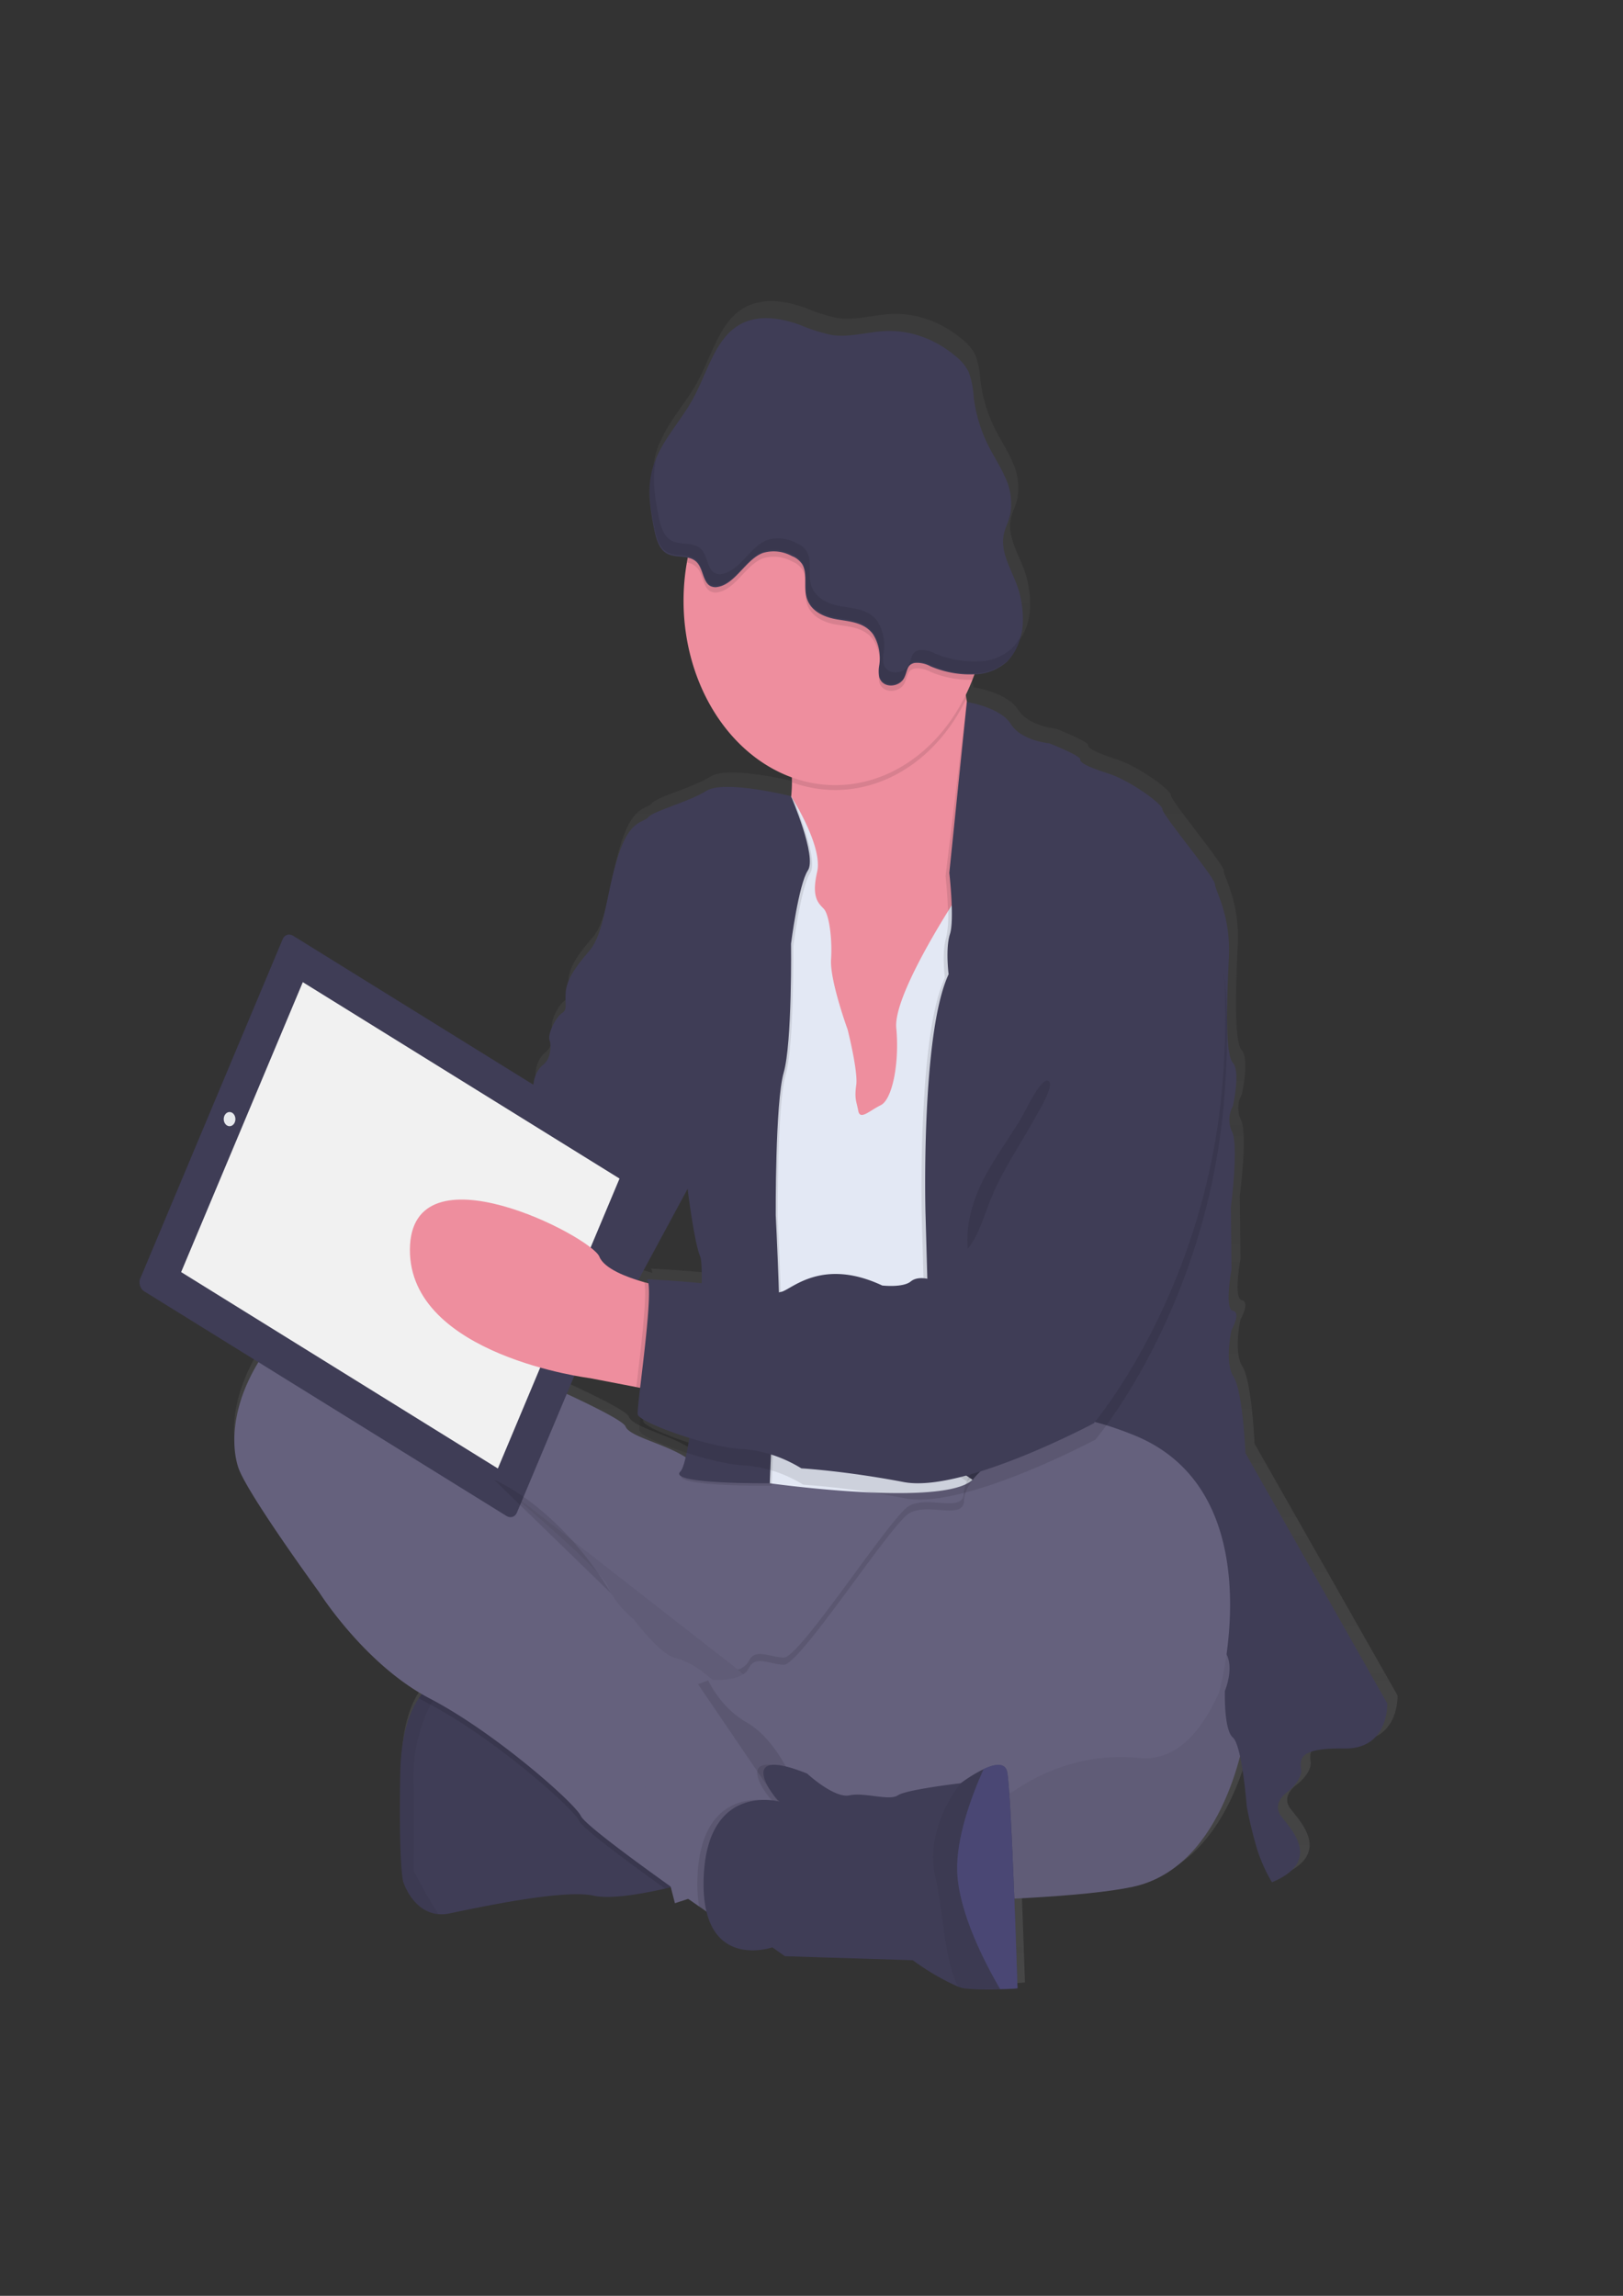 <?xml version="1.0" encoding="UTF-8" standalone="no"?>
<svg
   xmlns:dc="http://purl.org/dc/elements/1.1/"
   xmlns:cc="http://creativecommons.org/ns#"
   xmlns:rdf="http://www.w3.org/1999/02/22-rdf-syntax-ns#"
   xmlns:svg="http://www.w3.org/2000/svg"
   xmlns="http://www.w3.org/2000/svg"
   xmlns:sodipodi="http://sodipodi.sourceforge.net/DTD/sodipodi-0.dtd"
   xmlns:inkscape="http://www.inkscape.org/namespaces/inkscape"
   sodipodi:docname="undraw_mind_map_cwng.svg"
   inkscape:version="1.0 (4035a4fb49, 2020-05-01)"
   id="svg566"
   version="1.1"
   viewBox="0 0 210 297"
   height="297mm"
   width="210mm">
  <rect x="0" y="0" width="210" height="297" fill="#333333" stroke="none"/>
  <defs
     id="defs560">
    <linearGradient
       id="bd43dd7f-2dfd-4389-bf1e-697a1c0f972b"
       x1="891.82"
       y1="790.72"
       x2="891.82"
       y2="522.9"
       gradientUnits="userSpaceOnUse"
       gradientTransform="matrix(0.669,0,0,0.812,-491.004,-385.761)">
      <stop
         offset="0"
         stop-color="gray"
         stop-opacity="0.25"
         id="stop254" />
      <stop
         offset="0.54"
         stop-color="gray"
         stop-opacity="0.12"
         id="stop256" />
      <stop
         offset="1"
         stop-color="gray"
         stop-opacity="0.1"
         id="stop258" />
    </linearGradient>
  </defs>
  <sodipodi:namedview
     inkscape:window-maximized="0"
     inkscape:window-y="122"
     inkscape:window-x="1661"
     inkscape:window-height="900"
     inkscape:window-width="1439"
     showgrid="false"
     inkscape:document-rotation="0"
     inkscape:current-layer="layer1"
     inkscape:document-units="mm"
     inkscape:cy="560"
     inkscape:cx="400"
     inkscape:zoom="0.35"
     inkscape:pageshadow="2"
     inkscape:pageopacity="0.0"
     borderopacity="1.0"
     bordercolor="#666666"
     pagecolor="#ffffff"
     id="base" />
  <g
     id="layer1"
     inkscape:groupmode="layer"
     inkscape:label="Calque 1">
    <path
       d="m 180.833,219.339 -18.51,-32.591 c 0,0 -0.348,-8.066 -1.559,-9.959 -1.211,-1.893 -0.261,-6.076 -0.261,-6.076 0,0 1.298,-2.307 0.174,-2.51 -1.124,-0.203 -0.174,-5.345 -0.174,-5.345 l -0.087,-8.18 c 0,0 1.037,-7.855 0.174,-9.748 a 2.555,3.103 0 0 1 0.087,-3.355 c 0,0 1.037,-4.508 0,-5.686 -1.037,-1.178 -0.783,-8.172 -0.522,-13.72 0.261,-5.548 -1.813,-8.7 -1.813,-9.537 0,-0.837 -6.837,-9.017 -6.837,-9.748 0,-0.731 -4.321,-3.769 -6.917,-4.614 -2.596,-0.845 -3.893,-1.462 -3.806,-1.885 0.087,-0.422 -4.067,-2.096 -4.067,-2.096 0,0 -3.632,-0.309 -5.017,-2.51 -1.385,-2.201 -5.619,-2.843 -5.733,-2.859 0,-0.146 -0.06,-0.292 -0.08,-0.439 l -0.08,-0.471 c 0.328,-0.666 0.629,-1.348 0.903,-2.055 l 0.241,-0.642 a 7.358,8.936 0 0 0 4.255,-1.625 5.82,7.067 0 0 0 2.074,-5.028 9.098,11.048 0 0 0 -1.01,-5.581 c -0.763,-1.893 -1.873,-3.842 -1.492,-5.889 0.167,-0.885 0.602,-1.625 0.829,-2.526 a 5.479,6.653 0 0 0 -0.622,-4.963 c -0.669,-1.519 -1.565,-2.859 -2.295,-4.338 a 13.867,16.84 0 0 1 -1.826,-6.125 7.947,9.651 0 0 0 -0.669,-3.339 5.097,6.19 0 0 0 -1.519,-1.86 15.152,18.399 0 0 0 -9.298,-3.42 c -2.355,0.097 -4.683,0.869 -7.037,0.52 a 26.042,31.624 0 0 1 -4.114,-1.308 c -2.897,-1.04 -6.248,-1.47 -8.77,0.544 -2.522,2.015 -3.532,5.979 -5.245,9.082 -1.519,2.746 -3.733,5.045 -4.883,7.953 0,-0.057 0,-0.114 0.033,-0.17 a 8.261,10.032 0 0 0 -0.669,2.12 c -0.441,2.283 -0.074,4.671 0.381,6.945 0.241,1.178 0.562,2.437 1.398,3.103 0.836,0.666 2.007,0.512 3.024,0.723 -0.04,0.203 -0.08,0.398 -0.114,0.601 A 19.734,23.964 0 0 0 103.094,98.715 c 0,0.211 0,0.431 0,0.634 0,0.625 -0.04,1.227 -0.094,1.803 v 0 c 0,0 -8.696,-2.169 -11.031,-0.707 -2.335,1.462 -6.924,2.624 -7.613,3.461 -0.689,0.837 -2.422,0.211 -3.98,5.134 -1.559,4.923 -1.726,9.959 -3.719,12.258 -1.993,2.299 -3.024,3.883 -3.111,5.556 -0.087,1.673 0.254,2.096 -0.522,2.624 -0.776,0.528 -1.9,2.721 -1.559,3.558 0,0 0.435,2.096 -0.95,3.144 a 2.883,3.501 0 0 0 -1.211,3.144 c 0,0 -0.522,2.307 -1.733,2.827 -1.211,0.52 -2.007,3.989 -2.007,3.989 l -3.92,5.475 -7.78,-10.447 a 3.278,3.98 0 0 0 -4.622,-0.284 l -3.753,4.224 a 7.519,9.131 0 0 0 -3.82,2.762 10.034,12.185 0 0 0 -2.007,3.574 l -2.087,2.291 a 3.211,3.899 0 0 0 -1.077,2.794 3.244,3.94 0 0 0 0.542,4.322 l 4.977,6.694 v 0.057 a 8.696,10.56 0 0 0 -4.816,2.38 c -7.439,7.961 -7.526,15.296 -6.402,18.684 1.124,3.387 10.549,16.247 10.549,16.247 0,0 5.479,8.651 13.379,13.249 v 0 l -0.054,0.073 c -0.16,0.203 -0.314,0.422 -0.468,0.658 l -0.127,0.203 -0.121,0.203 -0.141,0.252 -0.107,0.203 -0.154,0.301 a 1.338,1.625 0 0 1 -0.094,0.203 c -0.06,0.13 -0.121,0.268 -0.174,0.406 l -0.06,0.138 c -0.074,0.179 -0.14,0.374 -0.214,0.569 -0.074,0.195 -0.047,0.146 -0.067,0.211 -0.019,0.065 -0.094,0.276 -0.134,0.422 l -0.08,0.268 c -0.04,0.13 -0.074,0.268 -0.114,0.406 -0.04,0.138 -0.047,0.195 -0.074,0.301 l -0.1,0.455 -0.06,0.284 c -0.054,0.244 -0.094,0.496 -0.141,0.755 l -0.04,0.301 c 0,0.17 -0.054,0.349 -0.074,0.536 -0.019,0.187 -0.033,0.252 -0.047,0.382 -0.013,0.13 0,0.341 -0.054,0.52 -0.054,0.179 0,0.268 -0.033,0.398 -0.033,0.13 0,0.398 0,0.601 0,0.203 0,0.236 0,0.366 0,0.325 0,0.666 -0.033,1.015 -0.174,12.258 0.415,14.037 0.415,14.037 0,0 1.224,3.907 4.596,4.184 a 5.974,7.254 0 0 0 1.478,-0.097 c 4.495,-0.942 15.051,-3.144 18.771,-2.299 2.234,0.504 6.375,-0.244 9.318,-0.918 l 0.783,-0.187 0.535,2.088 1.713,-0.569 1.452,1.015 0.916,0.642 c 1.706,7.027 8.636,4.63 8.636,4.63 l 1.646,1.154 16.724,0.52 a 33.802,41.047 0 0 0 5.913,3.452 5.94,7.214 0 0 0 0.836,0.219 38.438,46.677 0 0 0 4.649,0.106 c 1.284,0 2.274,-0.106 2.274,-0.106 0,0 -0.174,-5.5 -0.415,-11.665 6.375,-0.325 12.041,-0.812 15.459,-1.535 8.87,-1.901 12.583,-11.779 13.954,-17.043 a 40.572,49.268 0 0 1 0.87,6.499 39.207,47.611 0 0 0 1.385,5.686 15.834,19.228 0 0 0 1.906,4.192 c 6.576,-2.721 2.596,-6.807 1.211,-8.586 -1.385,-1.779 0.95,-3.249 0.95,-3.249 0,0 1.82,-1.47 1.646,-2.835 -0.174,-1.365 -0.261,-2.827 5.619,-2.721 5.88,0.106 5.626,-5.865 5.626,-5.865 z M 89.495,152.427 c 0.074,0.601 0.896,7.051 1.639,8.749 a 9.613,11.673 0 0 1 0.194,3.452 c -3.485,-0.333 -7.118,-0.52 -7.118,-0.52 a 0.829,1.007 0 0 1 0.187,0.544 l -0.549,-0.154 c -0.254,-0.073 -0.522,-0.146 -0.796,-0.236 l 6.422,-11.852 z m -12.71,24.573 6.021,1.162 0.508,0.097 a 20.262,24.606 0 0 0 -0.314,3.461 c 0,0.106 0.134,0.236 0.328,0.39 a 7.807,9.48 0 0 0 -0.114,1.73 c 0.094,0.585 2.917,1.836 6.154,2.876 -0.047,0.211 -0.094,0.406 -0.134,0.601 v 0 c -2.856,-1.828 -7.358,-2.681 -7.88,-4.062 -0.522,-1.381 -15.794,-7.823 -15.794,-7.823 0,0 -0.562,-0.366 -1.525,-0.926 l 4.014,0.926 1.11,-0.138 a 60.152,73.045 0 0 0 7.613,1.706 z"
       fill="url(#bd43dd7f-2dfd-4389-bf1e-697a1c0f972b)"
       id="path363"
       style="fill:url(#bd43dd7f-2dfd-4389-bf1e-697a1c0f972b);stroke-width:0.737" />
    <path
       d="m 161.146,223.896 c 0,0 -2.402,17.587 -14.576,20.195 -12.175,2.608 -52.807,2.08 -52.807,2.08 0,0 -23.233,-4.062 -31.635,-27.896 -8.402,-23.834 -13.8,-33.306 -6.603,-33.736 7.198,-0.431 46.037,15.93 48.265,16.141 2.228,0.211 59.496,-36.23 57.356,23.217 z"
       fill="#65617d"
       id="path365"
       style="stroke-width:0.737" />
    <path
       d="m 161.146,223.896 c 0,0 -2.402,17.587 -14.576,20.195 -12.175,2.608 -52.807,2.08 -52.807,2.08 0,0 -23.233,-4.062 -31.635,-27.896 -8.402,-23.834 -13.8,-33.306 -6.603,-33.736 7.198,-0.431 46.037,15.93 48.265,16.141 2.228,0.211 59.496,-36.23 57.356,23.217 z"
       opacity="0.05"
       id="path367"
       style="stroke-width:0.737" />
    <path
       d="m 52.181,243.465 c 0,0 1.211,3.875 4.549,4.159 a 5.867,7.124 0 0 0 1.465,-0.097 c 4.462,-0.942 14.918,-3.127 18.603,-2.291 2.221,0.496 6.322,-0.244 9.245,-0.91 1.94,-0.447 3.345,-0.861 3.345,-0.861 0,0 -3.425,-13.81 -3.86,-14.265 -0.435,-0.455 -15.426,-11.373 -15.426,-11.373 l -11.901,-1.007 v 0 a 6.281,7.628 0 0 0 -4.014,2.876 c -1.251,1.844 -2.328,4.874 -2.402,9.829 -0.207,12.169 0.395,13.94 0.395,13.94 z"
       fill="#3f3d56"
       id="path369"
       style="stroke-width:0.737" />
    <path
       d="m 52.181,243.465 c 0,0 1.211,3.875 4.549,4.159 a 49.455,60.056 0 0 1 -3.224,-5.686 l 0.06,-10.097 a 14.643,17.782 0 0 1 4.683,-14.988 h -0.047 c 0,0 -6.255,0.52 -6.429,12.705 -0.174,12.185 0.408,13.907 0.408,13.907 z"
       opacity="0.05"
       id="path371"
       style="stroke-width:0.737" />
    <path
       d="m 103.69,221.394 11.058,-10.512 17.393,-20.82 c 0,0 -1.88,-0.114 -4.716,-0.26 -0.669,0.544 -2.676,2.258 -2.756,4.346 -0.08,2.551 -4.683,0.179 -7.104,1.625 -2.422,1.446 -14.115,19.723 -16.175,19.594 -2.06,-0.13 -3.686,-1.267 -4.542,0.504 l -0.06,0.114 z"
       opacity="0.1"
       id="path373"
       style="stroke-width:0.737" />
    <path
       d="m 54.188,219.688 c 0.395,0.227 0.796,0.455 1.197,0.666 8.402,4.37 18.777,13.533 19.547,15.199 0.475,1.015 6.489,5.451 11.131,8.773 1.94,-0.447 3.345,-0.861 3.345,-0.861 0,0 -3.425,-13.81 -3.86,-14.265 -0.435,-0.455 -15.426,-11.373 -15.426,-11.373 l -11.921,-1.007 v 0 a 6.281,7.628 0 0 0 -4.014,2.868 z"
       opacity="0.1"
       id="path375"
       style="stroke-width:0.737" />
    <path
       d="m 30.835,189.851 c 1.117,3.331 10.462,16.133 10.462,16.133 0,0 5.913,9.374 14.315,13.745 8.402,4.37 18.771,13.533 19.547,15.199 0.495,1.072 7.191,5.971 11.907,9.334 l 1.057,0.747 2.341,1.625 1.238,0.869 c 0,0 2.87,-2.803 5.733,-5.621 2.863,-2.819 5.626,-5.573 5.673,-5.686 0.08,-0.309 1.197,-3.85 0.937,-4.062 -0.134,-0.106 -0.722,-1.552 -1.799,-3.249 a 12.208,14.825 0 0 0 -4.368,-4.387 c -3.947,-2.185 -5.659,-7.165 -5.659,-7.165 0,0 -0.375,-0.325 -0.943,-0.764 a 11.432,13.883 0 0 0 -3.86,-2.088 c -1.886,-0.284 -5.398,-4.971 -5.398,-4.971 0,0 -2.402,-1.877 -3.345,-4.265 -0.943,-2.388 -14.195,-13.371 -15.426,-14.403 l 32.23,25.142 7.713,6.019 11.064,-10.512 17.393,-20.82 c 0,0 -2.341,-0.138 -5.74,-0.317 -8.462,-0.447 -23.48,-1.145 -25.38,-0.626 a 14.349,17.425 0 0 1 -4.683,0.374 c 0,0 -4.281,0.236 -7.111,-1.576 -2.83,-1.812 -7.292,-2.664 -7.807,-4.005 -0.515,-1.34 -15.687,-7.807 -15.687,-7.807 0,0 -20.657,-13.322 -28.036,-5.41 -7.378,7.912 -7.479,15.215 -6.368,18.546 z"
       fill="#65617d"
       id="path377"
       style="stroke-width:0.737" />
    <path
       d="m 97.449,113.443 2.676,10.715 3.432,24.159 12.596,1.04 3.652,-7.311 3.639,-7.311 c 0,0 2.268,-9.748 3.9,-19.204 1.438,-8.351 2.381,-16.458 0.816,-17.335 -1.391,-0.812 -2.308,-3.599 -2.903,-6.621 -0.074,-0.374 -0.147,-0.755 -0.207,-1.129 a 49.408,59.999 0 0 1 -0.836,-7.766 c 0,0 -26.403,-1.665 -22.744,11.56 a 17.272,20.974 0 0 1 0.997,7.027 14.583,17.709 0 0 1 -0.094,1.787 12.342,14.988 0 0 1 -4.923,10.39 z"
       fill="#ee8e9e"
       id="path379"
       style="stroke-width:0.737" />
    <path
       d="m 91.957,111.672 0.95,18.213 2.141,15.516 2.402,7.181 2.141,39.301 c 0,0 20.67,2.9 25.701,-0.049 a 2.228,2.705 0 0 0 0.91,-0.869 c 6.067,-11.129 4.081,-43.379 4.081,-43.379 l 2.315,-20.82 -1.545,-10.804 -3.726,-0.487 -2.87,-0.366 c 0,0 -0.669,0.967 -1.585,2.437 -2.542,4.062 -7.218,12.088 -6.904,15.434 0.428,4.582 -0.515,9.261 -2.007,9.992 -1.492,0.731 -2.676,1.982 -2.91,0.731 -0.234,-1.251 -0.515,-1.56 -0.261,-3.331 0.254,-1.771 -1.117,-7.189 -1.117,-7.189 0,0 -2.315,-6.344 -2.141,-9.058 0.174,-2.713 -0.254,-5.824 -0.943,-6.556 -0.689,-0.731 -1.626,-1.454 -0.856,-4.785 0.769,-3.331 -3.378,-9.789 -3.378,-9.789 z"
       fill="#e3e8f4"
       id="path381"
       style="stroke-width:0.737" />
    <path
       d="m 119.263,157.171 0.863,31.129 4.95,3.331 a 2.274,2.762 0 0 0 0.91,-0.861 c 6.067,-11.137 4.081,-43.387 4.081,-43.387 l 2.315,-20.82 -1.545,-10.804 -3.726,-0.487 c 1.438,-8.351 2.381,-16.458 0.816,-17.335 -1.391,-0.812 -2.308,-3.599 -2.903,-6.621 v 0 l -2.676,22.022 c 0,0 0.221,1.99 0.301,4.062 a 9.539,11.584 0 0 1 -0.214,3.875 c -0.602,1.876 -0.174,5.207 -0.174,5.207 -1.545,3.306 -2.321,9.431 -2.676,15.345 -0.508,7.847 -0.321,15.345 -0.321,15.345 z"
       opacity="0.1"
       id="path383"
       style="stroke-width:0.737" />
    <path
       d="m 125.096,90.819 c 0,0 4.321,0.65 5.693,2.843 1.371,2.193 4.97,2.494 4.97,2.494 0,0 4.114,1.625 4.014,2.08 -0.1,0.455 1.197,1.048 3.766,1.877 2.569,0.829 6.863,3.85 6.863,4.582 0,0.731 6.803,8.846 6.803,9.683 0,0.837 2.06,3.956 1.799,9.472 -0.261,5.516 -0.515,12.494 0.515,13.639 1.03,1.145 0,5.621 0,5.621 a 2.529,3.071 0 0 0 -0.087,3.331 c 0.856,1.876 -0.167,9.683 -0.167,9.683 l 0.08,8.123 c 0,0 -0.943,5.101 0.174,5.313 1.117,0.211 -0.174,2.502 -0.174,2.502 0,0 -0.943,4.159 0.261,6.036 1.204,1.876 1.545,9.886 1.545,9.886 l 18.343,32.38 c 0,0 0.261,5.93 -5.572,5.833 -5.833,-0.097 -5.746,1.348 -5.572,2.705 0.174,1.357 -1.626,2.811 -1.626,2.811 0,0 -2.315,1.454 -0.943,3.249 1.371,1.795 5.311,5.833 -1.204,8.538 a 15.894,19.301 0 0 1 -1.886,-4.167 38.799,47.115 0 0 1 -1.371,-5.621 c 0,0 -0.602,-7.912 -1.799,-8.936 -1.197,-1.024 -1.03,-6.036 -1.03,-6.036 0,0 1.719,-4.062 -0.669,-5.727 -2.388,-1.665 -37.207,-25.093 -37.207,-25.093 l -0.87,-31.169 c 0,0 -0.602,-23.005 2.997,-30.714 0,0 -0.428,-3.331 0.174,-5.207 0.602,-1.877 -0.087,-7.912 -0.087,-7.912 z"
       fill="#3f3d56"
       id="path385"
       style="stroke-width:0.737" />
    <path
       d="m 102.64,103.313 c 0,0 -8.623,-2.161 -10.937,-0.699 -2.315,1.462 -6.857,2.599 -7.546,3.436 -0.689,0.837 -2.395,0.203 -3.94,5.101 -1.545,4.898 -1.713,9.886 -3.686,12.185 -1.973,2.299 -3.004,3.85 -3.091,5.516 -0.087,1.665 0.261,2.08 -0.508,2.608 -0.769,0.528 -1.886,2.705 -1.545,3.534 0.341,0.829 17.827,19.155 17.827,19.155 0,0 0.863,6.978 1.632,8.749 0.769,1.771 -0.856,26.125 -2.569,27.798 -1.713,1.673 11.573,1.511 11.573,1.511 0,0 0.595,-15.987 1.11,-16.815 0.515,-0.829 -0.341,-17.871 -0.341,-17.871 0,0 -0.087,-14.573 1.03,-18.424 1.117,-3.85 0.99,-16.653 0.99,-16.653 0,0 0.983,-7.685 2.181,-9.48 1.197,-1.795 -2.181,-9.651 -2.181,-9.651 z"
       opacity="0.1"
       id="path387"
       style="stroke-width:0.737" />
    <path
       d="m 102.352,102.996 c 0,0 -8.616,-2.153 -10.931,-0.699 -2.315,1.454 -6.837,2.591 -7.519,3.404 -0.682,0.812 -2.402,0.211 -3.947,5.101 -1.545,4.89 -1.713,9.894 -3.686,12.185 -1.973,2.291 -2.997,3.85 -3.084,5.516 -0.087,1.665 0.254,2.08 -0.515,2.599 -0.769,0.52 -1.886,2.705 -1.545,3.542 0.341,0.837 17.848,19.187 17.848,19.187 0,0 0.856,6.97 1.632,8.741 0.776,1.771 -0.863,26.133 -2.575,27.798 -1.713,1.665 11.573,1.511 11.573,1.511 0,0 0.602,-15.979 1.117,-16.815 0.515,-0.837 -0.348,-17.871 -0.348,-17.871 0,0 -0.08,-14.573 1.03,-18.424 1.11,-3.85 0.95,-16.693 0.95,-16.693 0,0 0.983,-7.685 2.181,-9.472 1.197,-1.787 -2.181,-9.61 -2.181,-9.61 z"
       fill="#3f3d56"
       id="path389"
       style="stroke-width:0.737" />
    <path
       d="m 101.476,94.182 a 17.272,20.974 0 0 1 0.997,7.027 19.64,23.85 0 0 0 22.557,-10.82 49.408,59.999 0 0 1 -0.836,-7.766 c 0,0 -26.403,-1.665 -22.717,11.56 z"
       opacity="0.1"
       id="path391"
       style="stroke-width:0.737" />
    <path
       d="M 88.445,77.733 A 19.634,23.842 0 1 0 88.873,72.777 19.634,23.842 0 0 0 88.445,77.733 Z"
       fill="#ee8e9e"
       id="path393"
       style="stroke-width:0.737" />
    <path
       d="m 75.842,132.906 -4.683,1.771 c 0,0 0.435,2.08 -0.943,3.119 a 2.87,3.485 0 0 0 -1.197,3.127 c 0,0 -0.515,2.291 -1.712,2.811 -1.197,0.52 -1.973,3.956 -1.973,3.956 l -3.947,5.516 c 0,0 -1.452,1.454 -1.197,2.185 0.254,0.731 -1.545,0.934 -1.545,0.934 l 0.896,18.537 8.148,1.868 5.057,-0.625 4.114,-1.868 3.599,-2.608 1.632,-5.101 7.198,-13.322 z"
       fill="#3f3d56"
       id="path395"
       style="stroke-width:0.737" />
    <path
       d="m 59.814,157.788 c 0,0 -10.462,-18.326 -18.262,-8.432 -7.8,9.894 3.171,25.922 5.746,25.402 2.575,-0.52 14.831,-1.357 14.831,-1.357 z"
       fill="#ee8e9e"
       id="path397"
       style="stroke-width:0.737" />
    <rect
       x="81.752"
       y="83.946"
       width="57.362"
       height="49.869"
       rx="1.08"
       transform="matrix(0.85,0.527,-0.387,0.922,0,0)"
       fill="#3f3d56"
       id="rect399"
       style="stroke-width:0.742" />
    <rect
       x="86.362"
       y="88.444"
       width="48.214"
       height="40.679"
       transform="matrix(0.85,0.527,-0.387,0.922,0,0)"
       fill="#f1f1f1"
       id="rect401"
       style="stroke-width:0.742" />
    <ellipse
       cx="29.704"
       cy="144.775"
       fill="#e6e8ec"
       id="circle403"
       rx="0.756"
       ry="0.918"
       style="stroke-width:0.737" />
    <ellipse
       cx="74.062"
       cy="172.37"
       fill="#e6e8ec"
       id="circle405"
       rx="1.244"
       ry="1.511"
       style="stroke-width:0.737" />
    <path
       d="m 53.037,161.639 c -0.08,13.745 23.32,16.653 23.32,16.653 l 5.98,1.153 2.676,0.52 1.117,-13.436 c 0,0 -1.224,-0.219 -2.756,-0.65 -2.268,-0.642 -5.204,-1.755 -5.82,-3.306 -1.023,-2.599 -24.43,-14.679 -24.517,-0.934 z"
       fill="#ee8e9e"
       id="path407"
       style="stroke-width:0.737" />
    <path
       d="m 88.873,72.777 a 2.281,2.77 0 0 1 1.438,0.812 c 0.669,0.853 0.669,2.364 1.559,2.884 a 1.726,2.096 0 0 0 1.024,0.146 c 2.281,-0.39 3.599,-3.517 5.786,-4.378 a 5.8,7.043 0 0 1 3.833,0.406 2.796,3.396 0 0 1 1.271,0.983 c 0.736,1.154 0.221,2.851 0.562,4.24 0.468,1.933 2.368,2.705 4.014,2.957 1.646,0.252 3.499,0.39 4.602,1.901 a 4.194,5.093 0 0 1 0.816,4.062 2.616,3.176 0 0 0 0,1.487 c 0.455,1.568 2.676,1.332 3.258,0.097 0.428,-0.894 0.301,-1.625 1.298,-1.885 a 4.228,5.134 0 0 1 2.101,0.439 15.439,18.749 0 0 0 5.425,1.007 19.634,23.842 0 1 0 -36.973,-15.093 z"
       opacity="0.1"
       id="path409"
       style="stroke-width:0.737" />
    <path
       d="m 113.764,87.594 a 2.676,3.249 0 0 1 0,-1.495 4.194,5.093 0 0 0 -0.816,-4.062 c -1.104,-1.511 -2.957,-1.625 -4.602,-1.901 -1.646,-0.276 -3.545,-1.024 -4.014,-2.957 -0.341,-1.389 0.174,-3.087 -0.562,-4.232 a 2.769,3.363 0 0 0 -1.271,-0.991 5.8,7.043 0 0 0 -3.833,-0.406 c -2.187,0.861 -3.505,3.989 -5.786,4.378 a 1.726,2.096 0 0 1 -1.023,-0.146 c -0.863,-0.52 -0.896,-2.031 -1.559,-2.884 -1.044,-1.34 -3.017,-0.471 -4.295,-1.47 -0.83,-0.65 -1.151,-1.917 -1.385,-3.079 -0.448,-2.266 -0.816,-4.638 -0.375,-6.905 0.743,-3.875 3.592,-6.499 5.412,-9.837 1.699,-3.079 2.676,-6.978 5.198,-9.025 2.522,-2.047 5.82,-1.576 8.696,-0.536 a 25.34,30.771 0 0 0 4.074,1.292 c 2.315,0.349 4.643,-0.414 6.977,-0.512 a 15.025,18.245 0 0 1 9.211,3.396 5.111,6.206 0 0 1 1.505,1.852 7.686,9.334 0 0 1 0.669,3.314 13.927,16.913 0 0 0 1.813,6.093 c 0.716,1.462 1.626,2.786 2.274,4.305 a 5.472,6.645 0 0 1 0.615,4.931 c -0.221,0.853 -0.669,1.625 -0.823,2.51 -0.381,2.031 0.722,3.972 1.478,5.849 a 9.064,11.007 0 0 1 1.003,5.548 5.76,6.994 0 0 1 -2.06,4.988 7.358,8.936 0 0 1 -4.341,1.625 15.386,18.684 0 0 1 -5.532,-1.032 4.228,5.134 0 0 0 -2.1,-0.439 c -0.997,0.244 -0.87,0.991 -1.298,1.885 -0.575,1.267 -2.796,1.503 -3.251,-0.057 z"
       fill="#3f3d56"
       id="path411"
       style="stroke-width:0.737" />
    <path
       d="m 103.188,222.02 11.064,-10.512 17.393,-20.82 c 0,0 -2.341,-0.138 -5.74,-0.317 a 3.766,4.573 0 0 0 -1.218,2.843 c -0.08,2.543 -4.683,0.179 -7.104,1.625 -2.422,1.446 -14.135,19.715 -16.195,19.602 -2.06,-0.114 -3.686,-1.267 -4.542,0.504 l -0.06,0.114 a 2.462,2.989 0 0 1 -1.338,0.942 z"
       opacity="0.1"
       id="path413"
       style="stroke-width:0.737" />
    <path
       d="m 80.899,221.288 5.559,21.543 0.87,3.379 2.676,-0.877 5.833,-1.95 25.982,-8.668 a 22.49,27.311 0 0 0 9.365,-3.03 28.39,34.475 0 0 1 16.148,-4.273 c 3.432,0.39 7.251,-1.405 10.422,-8.521 0,0 7.198,-25.816 -10.977,-33.208 -18.175,-7.392 -19.038,3.932 -19.038,3.932 l -0.247,0.187 c -0.669,0.544 -2.676,2.258 -2.756,4.346 -0.08,2.551 -4.683,0.179 -7.104,1.625 -2.422,1.446 -14.182,19.723 -16.242,19.594 -2.06,-0.13 -3.686,-1.267 -4.542,0.504 l -0.06,0.114 c -0.636,1.064 -2.549,1.308 -3.806,1.357 -0.669,0 -1.191,0 -1.191,0 l -0.16,0.057 -1.338,0.479 z"
       fill="#65617d"
       id="path415"
       style="stroke-width:0.737" />
    <path
       d="m 82.337,179.445 2.676,0.52 1.117,-13.436 c 0,0 -1.224,-0.219 -2.756,-0.65 0.401,1.868 -0.515,9.114 -1.037,13.566 z"
       opacity="0.1"
       id="path417"
       style="stroke-width:0.737" />
    <path
       d="m 152.436,116.692 c 0,0 7.974,-2.811 6.021,24.679 -1.953,27.489 -16.724,44.865 -16.724,44.865 0,0 -16.971,9.058 -24.604,7.603 a 132.639,161.07 0 0 0 -13.198,-1.771 19.399,23.558 0 0 0 -7.72,-2.502 c -4.281,-0.203 -13.285,-3.436 -13.459,-4.476 -0.174,-1.04 2.234,-16.344 1.204,-17.49 0,0 12.001,0.601 13.198,1.625 1.197,1.024 2.917,0.301 4.201,0 1.284,-0.301 5.231,-4.46 13.031,-0.812 0,0 2.676,0.309 3.686,-0.52 1.01,-0.829 2.676,-0.211 2.676,-0.211 a 7.686,9.334 0 0 0 1.866,-1.145 c 0.254,-0.414 2.315,0 2.315,0 a 0.91,1.105 0 0 0 1.284,-0.731 5.579,6.775 0 0 1 1.197,-2.291 c 0,0 2.315,-15.824 6.689,-21.754 0,0 1.284,-1.357 0.943,-3.022 -0.341,-1.665 7.104,-25.377 17.393,-22.047 z"
       opacity="0.1"
       id="path419"
       style="stroke-width:0.737" />
    <path
       d="m 152.229,114.58 c 0,0 7.974,-2.811 6.021,24.679 -1.953,27.489 -16.724,44.865 -16.724,44.865 0,0 -16.978,9.058 -24.604,7.603 -7.626,-1.454 -13.232,-1.771 -13.232,-1.771 a 19.399,23.558 0 0 0 -7.713,-2.502 c -4.288,-0.203 -13.285,-3.436 -13.459,-4.476 -0.174,-1.04 2.228,-16.344 1.197,-17.49 0,0 12.001,0.601 13.205,1.625 1.204,1.024 2.917,0.292 4.201,0 1.284,-0.292 5.231,-4.468 13.031,-0.812 0,0 2.676,0.309 3.686,-0.52 1.01,-0.829 2.676,-0.211 2.676,-0.211 a 7.552,9.171 0 0 0 1.86,-1.145 c 0.254,-0.414 2.315,0 2.315,0 a 0.91,1.105 0 0 0 1.284,-0.731 5.746,6.978 0 0 1 1.204,-2.291 c 0,0 2.315,-15.824 6.689,-21.754 0,0 1.291,-1.357 0.943,-3.022 -0.348,-1.665 7.131,-25.377 17.419,-22.047 z"
       fill="#3f3d56"
       id="path421"
       style="stroke-width:0.737" />
    <path
       d="m 90.311,217.869 11.319,16.637 c 0.047,-0.049 0.074,-0.081 0.074,-0.097 0.087,-0.309 1.197,-3.85 0.943,-4.062 -0.254,-0.211 -2.228,-5.418 -6.174,-7.603 a 11.7,14.208 0 0 1 -4.843,-5.361 z"
       opacity="0.1"
       id="path423"
       style="stroke-width:0.737" />
    <path
       d="m 90.465,246.658 1.238,0.869 c 0,0 2.87,-2.803 5.733,-5.621 2.863,-2.819 5.626,-5.573 5.673,-5.686 0.08,-0.309 1.197,-3.85 0.937,-4.062 -0.134,-0.106 -0.722,-1.552 -1.799,-3.249 -7.68,-2.616 -2.79,3.859 -2.141,4.151 0,0 -9.365,-2.599 -9.86,9.748 a 12.041,14.622 0 0 0 0.221,3.85 z"
       opacity="0.1"
       id="path425"
       style="stroke-width:0.737" />
    <path
       d="m 99.931,251.922 1.632,1.145 16.543,0.52 a 33.447,40.617 0 0 0 5.86,3.42 5.124,6.222 0 0 0 0.83,0.227 39.167,47.562 0 0 0 4.609,0.106 c 1.271,0 2.248,-0.106 2.248,-0.106 0,0 -0.783,-25.345 -1.338,-28.009 -0.281,-1.275 -1.672,-0.991 -3.037,-0.357 a 20.068,24.37 0 0 0 -2.963,1.82 c 0,0 -7.031,0.812 -8.148,1.568 -1.117,0.755 -4.281,-0.422 -6.255,0 -1.973,0.422 -5.485,-2.819 -5.485,-2.819 -9.606,-3.85 -4.201,3.331 -3.519,3.639 0,0 -9.365,-2.599 -9.854,9.748 -0.488,12.347 8.877,9.098 8.877,9.098 z"
       fill="#3f3d56"
       id="path427"
       style="stroke-width:0.737" />
    <path
       d="m 123.852,242.109 c 0.181,5.248 3.545,11.763 5.552,15.207 1.271,0 2.248,-0.106 2.248,-0.106 0,0 -0.783,-25.345 -1.338,-28.009 -0.281,-1.275 -1.672,-0.991 -3.037,-0.357 -1.692,3.777 -3.572,9.041 -3.425,13.265 z"
       fill="#565387"
       id="path429"
       style="stroke-width:0.737" />
    <path
       d="m 123.852,242.109 c 0.181,5.248 3.545,11.763 5.552,15.207 1.271,0 2.248,-0.106 2.248,-0.106 0,0 -0.783,-25.345 -1.338,-28.009 -0.281,-1.275 -1.672,-0.991 -3.037,-0.357 -1.692,3.777 -3.572,9.041 -3.425,13.265 z"
       opacity="0.1"
       id="path431"
       style="stroke-width:0.737" />
    <path
       d="m 121.023,242.807 c 1.137,5.061 1.124,10.739 2.943,14.175 a 5.124,6.222 0 0 0 0.83,0.227 39.167,47.562 0 0 0 4.609,0.106 c 1.271,0 2.248,-0.106 2.248,-0.106 0,0 -0.783,-25.345 -1.338,-28.009 -0.281,-1.275 -1.672,-0.991 -3.037,-0.357 a 20.068,24.37 0 0 0 -2.963,1.82 c 0,0 -4.75,5.662 -3.291,12.144 z"
       opacity="0.05"
       id="path433"
       style="stroke-width:0.737" />
    <path
       d="m 63.941,191.443 c 0,0 8.221,3.249 15.185,14.752 z"
       opacity="0.1"
       id="path435"
       style="stroke-width:0.737" />
    <g
       opacity="0.1"
       id="g441"
       transform="matrix(0.669,0,0,0.812,-458.828,-307.696)">
      <path
         d="m 929.41,556.77 c 0,0.1 0,0.19 -0.07,0.28 a 10.86,10.86 0 0 1 -0.43,1.07 8.1,8.1 0 0 1 0.5,-1.35 z"
         transform="translate(-48.1,-96.1)"
         id="path437" />
      <path
         d="m 859.9,550.56 a 12,12 0 0 1 1,-2.59 c -0.07,0.22 -0.13,0.44 -0.19,0.67 -0.65,2.79 -0.11,5.71 0.57,8.49 0.35,1.44 0.83,3 2.07,3.8 1.91,1.22 4.86,0.16 6.42,1.81 1,1 1,2.91 2.33,3.55 a 2.58,2.58 0 0 0 1.53,0.18 c 3.4,-0.48 5.38,-4.33 8.65,-5.39 a 8.67,8.67 0 0 1 5.73,0.5 4.17,4.17 0 0 1 1.9,1.22 c 1.09,1.41 0.33,3.5 0.83,5.21 0.71,2.38 3.55,3.32 6,3.64 2.45,0.32 5.23,0.48 6.88,2.34 a 6.27,6.27 0 0 1 1.22,5 3.78,3.78 0 0 0 0,1.83 c 0.68,1.92 4,1.64 4.87,0.12 0.64,-1.1 0.44,-2 1.94,-2.33 a 6.44,6.44 0 0 1 3.14,0.55 23.26,23.26 0 0 0 8.28,1.24 11,11 0 0 0 6.49,-2 7.54,7.54 0 0 0 2,-2.42 8.21,8.21 0 0 1 -2.77,4.34 11,11 0 0 1 -6.49,2 23,23 0 0 1 -8.3,-1.32 6.32,6.32 0 0 0 -3.14,-0.54 c -1.49,0.3 -1.3,1.22 -1.94,2.32 -0.87,1.52 -4.19,1.81 -4.87,-0.11 a 4,4 0 0 1 0,-1.84 6.27,6.27 0 0 0 -1.22,-5 c -1.65,-1.86 -4.42,-2 -6.88,-2.34 -2.46,-0.34 -5.3,-1.26 -6,-3.64 -0.51,-1.71 0.26,-3.8 -0.84,-5.21 a 4.19,4.19 0 0 0 -1.9,-1.22 8.67,8.67 0 0 0 -5.73,-0.5 c -3.27,1.06 -5.25,4.91 -8.65,5.39 a 2.58,2.58 0 0 1 -1.53,-0.18 c -1.29,-0.64 -1.34,-2.5 -2.33,-3.55 -1.56,-1.65 -4.51,-0.58 -6.42,-1.81 -1.24,-0.8 -1.72,-2.36 -2.07,-3.79 -0.69,-2.71 -1.23,-5.63 -0.58,-8.42 z"
         transform="translate(-48.1,-96.1)"
         id="path439" />
    </g>
    <path
       d="m 132.053,144.799 c -1.572,2.575 -3.345,4.955 -4.756,7.677 -1.411,2.721 -2.368,5.906 -2.08,9.09 1.438,-1.787 2.094,-4.265 3.004,-6.499 1.532,-3.802 3.826,-7.027 5.766,-10.56 0.368,-0.666 2.736,-4.525 1.539,-4.712 -0.99,-0.138 -2.937,4.127 -3.472,5.004 z"
       opacity="0.1"
       id="path443"
       style="stroke-width:0.737" />
  </g>
</svg>
